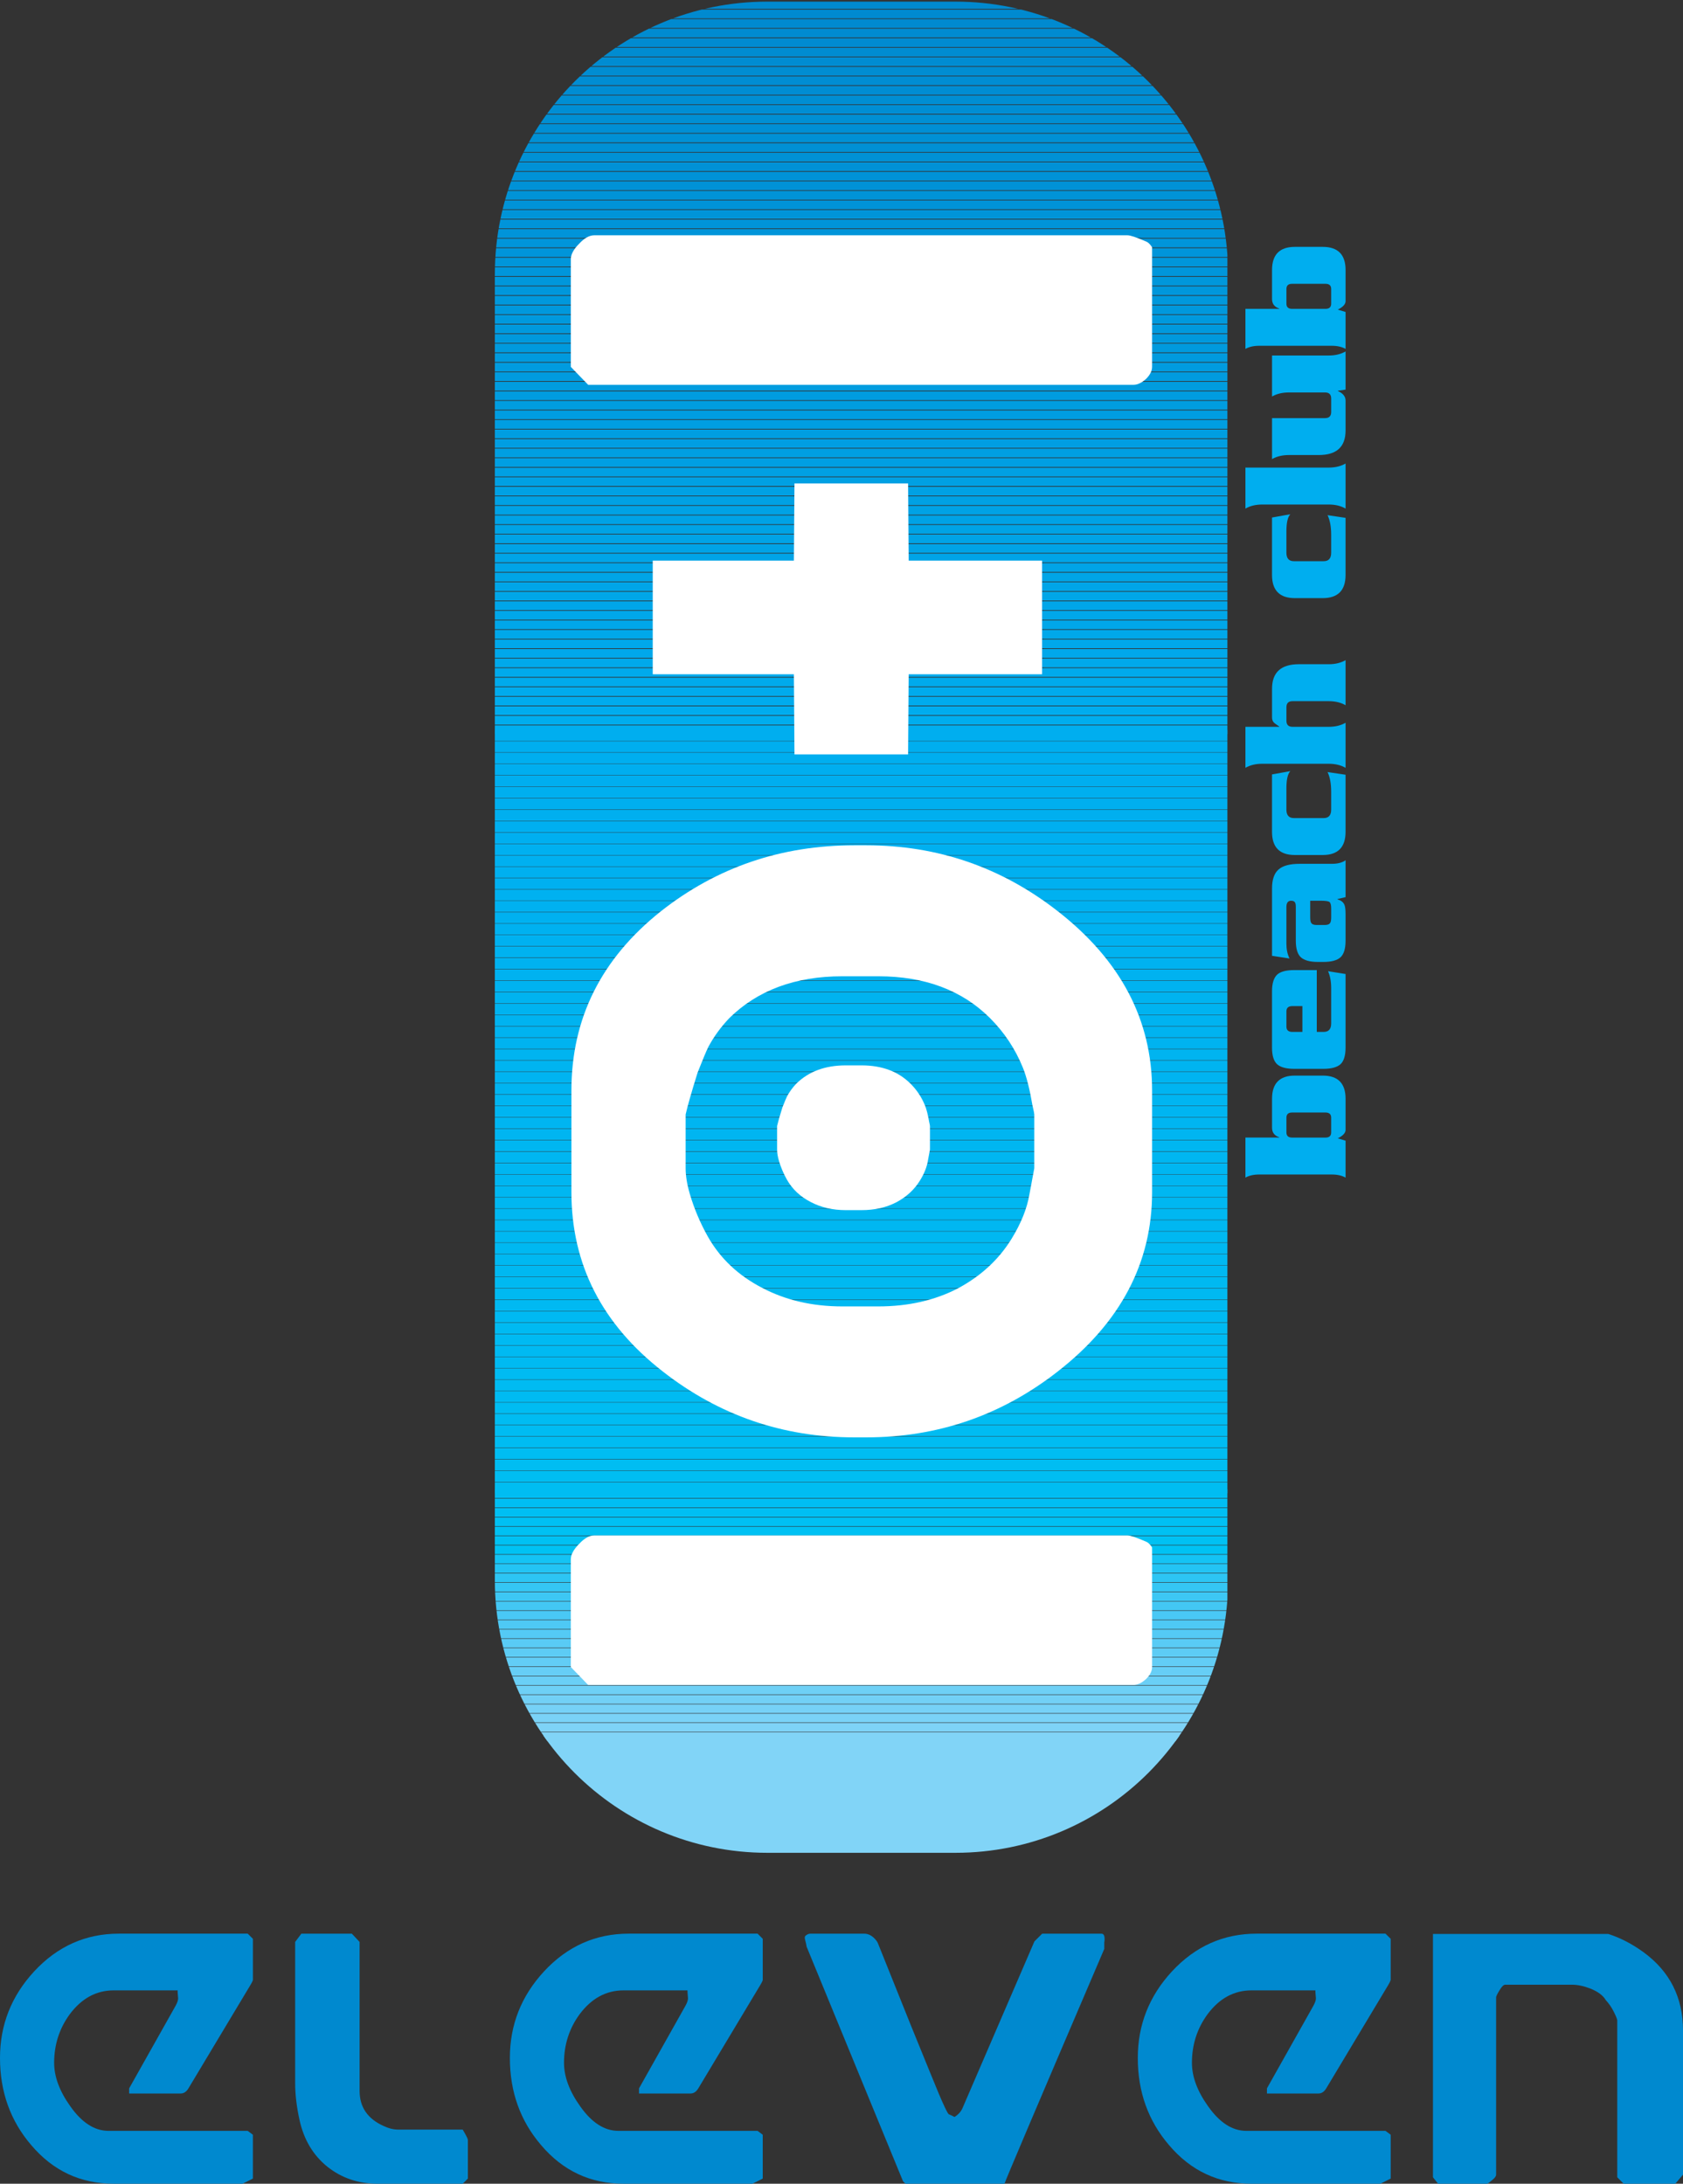 <?xml version="1.0" encoding="utf-8"?>
<!-- Generator: Adobe Illustrator 16.0.0, SVG Export Plug-In . SVG Version: 6.00 Build 0)  -->
<!DOCTYPE svg PUBLIC "-//W3C//DTD SVG 1.1//EN" "http://www.w3.org/Graphics/SVG/1.1/DTD/svg11.dtd">
<svg version="1.1" id="Layer_1" xmlns="http://www.w3.org/2000/svg" xmlns:xlink="http://www.w3.org/1999/xlink" x="0px" y="0px"
	 width="182.508px" height="236.793px" viewBox="0 0 182.508 236.793" enable-background="new 0 0 182.508 236.793"
	 xml:space="preserve">
<rect x="0" y="0" width="182.508" height="236.793" fill="#333333" stroke="none"/>
<g>
	<path fill="#0089CF" d="M0,223.152c0,3.672,1.128,6.82,3.383,9.449c2.366,2.795,5.349,4.191,8.945,4.191h13.977l1.119-0.559v-4.752
		l-0.56-0.42H11.769c-1.509,0-2.888-0.885-4.137-2.654c-1.174-1.641-1.761-3.215-1.761-4.725c0-1.975,0.568-3.736,1.705-5.283
		c1.286-1.715,2.87-2.572,4.752-2.572h6.933c0,0.168,0.009,0.346,0.028,0.531c0.019,0.168,0.028,0.279,0.028,0.336
		c0,0.205-0.093,0.475-0.279,0.811l-5.032,8.945v0.559h5.591c0.335,0,0.615-0.186,0.839-0.559l6.708-11.182
		c0.149-0.242,0.242-0.428,0.28-0.559v-4.473l-0.56-0.559H12.887c-3.597,0-6.663,1.369-9.196,4.107
		C1.23,216.453,0,219.574,0,223.152L0,223.152z"/>
	<path fill="#0089CF" d="M32.678,209.68h5.479l0.839,0.895v16.156c0,1.752,0.866,3.02,2.6,3.801c0.559,0.262,1.09,0.393,1.594,0.393
		h6.988c0.373,0.633,0.559,1.006,0.559,1.117v4.193l-0.559,0.559h-9.225c-2.087,0-3.904-0.615-5.451-1.844
		c-1.547-1.248-2.553-2.936-3.019-5.061c-0.317-1.434-0.475-2.768-0.475-3.996v-15.318L32.678,209.68L32.678,209.68z"/>
	<path fill="#0089CF" d="M55.292,223.152c0,3.672,1.127,6.82,3.382,9.449c2.367,2.795,5.349,4.191,8.945,4.191h13.977l1.118-0.559
		v-4.752l-0.559-0.42H67.06c-1.509,0-2.889-0.885-4.137-2.654c-1.174-1.641-1.761-3.215-1.761-4.725
		c0-1.975,0.568-3.736,1.705-5.283c1.286-1.715,2.87-2.572,4.752-2.572h6.933c0,0.168,0.01,0.346,0.028,0.531
		c0.018,0.168,0.027,0.279,0.027,0.336c0,0.205-0.093,0.475-0.279,0.811l-5.031,8.945v0.559h5.59c0.335,0,0.615-0.186,0.839-0.559
		l6.709-11.182c0.148-0.242,0.242-0.428,0.279-0.559v-4.473l-0.559-0.559H68.178c-3.596,0-6.662,1.369-9.196,4.107
		C56.521,216.453,55.292,219.574,55.292,223.152L55.292,223.152z"/>
	<path fill="#0089CF" d="M87.465,211.076l10.455,25.438c0.074,0.094,0.168,0.188,0.279,0.279h10.734
		c-0.055,0,3.551-8.488,10.818-25.465v-0.699c0-0.037,0.01-0.102,0.027-0.195c0.037-0.504-0.074-0.754-0.334-0.754h-6.43
		l-0.84,0.838l-7.826,18.143c-0.188,0.373-0.467,0.67-0.838,0.895c-0.205-0.113-0.42-0.215-0.645-0.309
		c-0.166-0.205-0.512-0.922-1.033-2.152c-0.299-0.709-1.324-3.215-3.074-7.52l-3.523-8.777c-0.074-0.223-0.242-0.457-0.504-0.699
		c-0.316-0.279-0.65-0.418-1.006-0.418h-5.87c-0.186,0-0.373,0.092-0.559,0.279v0.055c-0.019,0.037-0.028,0.066-0.028,0.084
		c0,0.074,0.028,0.215,0.083,0.42C87.41,210.723,87.446,210.908,87.465,211.076L87.465,211.076z"/>
	<path fill="#0089CF" d="M123.385,223.152c0,3.672,1.129,6.82,3.383,9.449c2.367,2.795,5.35,4.191,8.945,4.191h13.977l1.119-0.559
		v-4.752l-0.561-0.42h-15.094c-1.51,0-2.889-0.885-4.137-2.654c-1.176-1.641-1.762-3.215-1.762-4.725
		c0-1.975,0.568-3.736,1.705-5.283c1.285-1.715,2.869-2.572,4.752-2.572h6.932c0,0.168,0.01,0.346,0.029,0.531
		c0.018,0.168,0.027,0.279,0.027,0.336c0,0.205-0.094,0.475-0.279,0.811l-5.031,8.945v0.559h5.59c0.336,0,0.615-0.186,0.84-0.559
		l6.709-11.182c0.148-0.242,0.24-0.428,0.279-0.559v-4.473l-0.561-0.559h-13.977c-3.596,0-6.662,1.369-9.195,4.107
		C124.615,216.453,123.385,219.574,123.385,223.152L123.385,223.152z"/>
	<path fill="#0089CF" d="M155.393,236.094l0.559,0.699h5.311c0.057,0,0.262-0.148,0.615-0.447c0.242-0.205,0.363-0.381,0.363-0.531
		v-19.23c0-0.113,0.121-0.363,0.363-0.756c0.242-0.41,0.447-0.615,0.615-0.615h7.268c0.598,0,1.258,0.141,1.986,0.42
		c0.818,0.336,1.369,0.746,1.648,1.23c0.354,0.391,0.633,0.791,0.838,1.201c0.242,0.467,0.383,0.801,0.42,1.006v17.023l0.699,0.699
		h5.59l0.84-0.979v-15.652c0-3.561-1.426-6.383-4.277-8.471c-1.23-0.895-2.508-1.557-3.83-1.984h-19.008V236.094L155.393,236.094z"
		/>
	<g>
		<defs>
			<path id="SVGID_1_" d="M53.663,29.734c0-16.325,13.233-29.559,29.559-29.559h20.394c16.324,0,29.559,13.233,29.559,29.559V171.35
				c0,16.326-13.234,29.559-29.559,29.559H83.221c-16.325,0-29.559-13.232-29.559-29.559V29.734L53.663,29.734z"/>
		</defs>
		<clipPath id="SVGID_2_">
			<use xlink:href="#SVGID_1_"  overflow="visible"/>
		</clipPath>
		<rect x="53.661" clip-path="url(#SVGID_2_)" fill="#0089CF" width="79.44" height="0.96"/>
		<rect x="53.661" y="1.035" clip-path="url(#SVGID_2_)" fill="#008AD0" width="79.44" height="0.96"/>
		<rect x="53.661" y="2.07" clip-path="url(#SVGID_2_)" fill="#008AD0" width="79.44" height="0.96"/>
		<rect x="53.661" y="3.105" clip-path="url(#SVGID_2_)" fill="#008BD1" width="79.44" height="0.96"/>
		<rect x="53.661" y="4.14" clip-path="url(#SVGID_2_)" fill="#008BD1" width="79.44" height="0.96"/>
		<rect x="53.661" y="5.175" clip-path="url(#SVGID_2_)" fill="#008CD1" width="79.44" height="0.96"/>
		<rect x="53.661" y="6.209" clip-path="url(#SVGID_2_)" fill="#008CD2" width="79.44" height="0.96"/>
		<rect x="53.661" y="7.245" clip-path="url(#SVGID_2_)" fill="#008DD2" width="79.44" height="0.96"/>
		<rect x="53.661" y="8.279" clip-path="url(#SVGID_2_)" fill="#008DD3" width="79.44" height="0.96"/>
		<rect x="53.661" y="9.314" clip-path="url(#SVGID_2_)" fill="#008DD3" width="79.44" height="0.96"/>
		<rect x="53.661" y="10.349" clip-path="url(#SVGID_2_)" fill="#008ED3" width="79.44" height="0.96"/>
		<rect x="53.661" y="11.384" clip-path="url(#SVGID_2_)" fill="#008ED4" width="79.44" height="0.96"/>
		<rect x="53.661" y="12.419" clip-path="url(#SVGID_2_)" fill="#008FD4" width="79.44" height="0.96"/>
		<rect x="53.661" y="13.454" clip-path="url(#SVGID_2_)" fill="#008FD5" width="79.44" height="0.96"/>
		<rect x="53.661" y="14.489" clip-path="url(#SVGID_2_)" fill="#0090D5" width="79.44" height="0.96"/>
		<rect x="53.661" y="15.524" clip-path="url(#SVGID_2_)" fill="#0090D5" width="79.44" height="0.96"/>
		<rect x="53.661" y="16.559" clip-path="url(#SVGID_2_)" fill="#0091D6" width="79.44" height="0.96"/>
		<rect x="53.661" y="17.594" clip-path="url(#SVGID_2_)" fill="#0091D6" width="79.44" height="0.96"/>
		<rect x="53.661" y="18.628" clip-path="url(#SVGID_2_)" fill="#0092D7" width="79.44" height="0.96"/>
		<rect x="53.661" y="19.664" clip-path="url(#SVGID_2_)" fill="#0092D7" width="79.44" height="0.96"/>
		<rect x="53.661" y="20.698" clip-path="url(#SVGID_2_)" fill="#0093D7" width="79.44" height="0.96"/>
		<rect x="53.661" y="21.733" clip-path="url(#SVGID_2_)" fill="#0093D8" width="79.44" height="0.96"/>
		<rect x="53.661" y="22.768" clip-path="url(#SVGID_2_)" fill="#0094D8" width="79.44" height="0.96"/>
		<rect x="53.661" y="23.803" clip-path="url(#SVGID_2_)" fill="#0094D9" width="79.44" height="0.96"/>
		<rect x="53.661" y="24.838" clip-path="url(#SVGID_2_)" fill="#0094D9" width="79.44" height="0.96"/>
		<rect x="53.661" y="25.873" clip-path="url(#SVGID_2_)" fill="#0095DA" width="79.44" height="0.96"/>
		<rect x="53.661" y="26.908" clip-path="url(#SVGID_2_)" fill="#0095DA" width="79.44" height="0.96"/>
		<rect x="53.661" y="27.943" clip-path="url(#SVGID_2_)" fill="#0096DA" width="79.44" height="0.96"/>
		<rect x="53.661" y="28.978" clip-path="url(#SVGID_2_)" fill="#0096DB" width="79.44" height="0.96"/>
		<rect x="53.661" y="30.013" clip-path="url(#SVGID_2_)" fill="#0097DB" width="79.44" height="0.96"/>
		<rect x="53.661" y="31.047" clip-path="url(#SVGID_2_)" fill="#0097DB" width="79.44" height="0.96"/>
		<rect x="53.661" y="32.083" clip-path="url(#SVGID_2_)" fill="#0098DC" width="79.44" height="0.96"/>
		<rect x="53.661" y="33.117" clip-path="url(#SVGID_2_)" fill="#0098DC" width="79.44" height="0.96"/>
		<rect x="53.661" y="34.152" clip-path="url(#SVGID_2_)" fill="#0099DD" width="79.44" height="0.96"/>
		<rect x="53.661" y="35.187" clip-path="url(#SVGID_2_)" fill="#0099DD" width="79.44" height="0.96"/>
		<rect x="53.661" y="36.222" clip-path="url(#SVGID_2_)" fill="#0099DD" width="79.44" height="0.96"/>
		<rect x="53.661" y="37.257" clip-path="url(#SVGID_2_)" fill="#009ADE" width="79.44" height="0.96"/>
		<rect x="53.661" y="38.292" clip-path="url(#SVGID_2_)" fill="#009ADE" width="79.44" height="0.96"/>
		<rect x="53.661" y="39.327" clip-path="url(#SVGID_2_)" fill="#009BDF" width="79.44" height="0.96"/>
		<rect x="53.661" y="40.362" clip-path="url(#SVGID_2_)" fill="#009BDF" width="79.44" height="0.96"/>
		<rect x="53.661" y="41.396" clip-path="url(#SVGID_2_)" fill="#009CDF" width="79.44" height="0.96"/>
		<rect x="53.661" y="42.432" clip-path="url(#SVGID_2_)" fill="#009CE0" width="79.44" height="0.96"/>
		<rect x="53.661" y="43.466" clip-path="url(#SVGID_2_)" fill="#009DE0" width="79.44" height="0.96"/>
		<rect x="53.661" y="44.501" clip-path="url(#SVGID_2_)" fill="#009DE1" width="79.44" height="0.96"/>
		<rect x="53.661" y="45.536" clip-path="url(#SVGID_2_)" fill="#009EE1" width="79.44" height="0.96"/>
		<rect x="53.661" y="46.571" clip-path="url(#SVGID_2_)" fill="#009EE1" width="79.44" height="0.96"/>
		<rect x="53.661" y="47.606" clip-path="url(#SVGID_2_)" fill="#009EE2" width="79.44" height="0.96"/>
		<rect x="53.661" y="48.641" clip-path="url(#SVGID_2_)" fill="#009FE2" width="79.44" height="0.96"/>
		<rect x="53.661" y="49.676" clip-path="url(#SVGID_2_)" fill="#009FE3" width="79.44" height="0.96"/>
		<rect x="53.661" y="50.711" clip-path="url(#SVGID_2_)" fill="#00A0E3" width="79.44" height="0.96"/>
		<rect x="53.661" y="51.746" clip-path="url(#SVGID_2_)" fill="#00A0E3" width="79.44" height="0.96"/>
		<rect x="53.661" y="52.781" clip-path="url(#SVGID_2_)" fill="#00A1E4" width="79.44" height="0.96"/>
		<rect x="53.661" y="53.815" clip-path="url(#SVGID_2_)" fill="#00A1E4" width="79.44" height="0.96"/>
		<rect x="53.661" y="54.851" clip-path="url(#SVGID_2_)" fill="#00A2E5" width="79.44" height="0.96"/>
		<rect x="53.661" y="55.885" clip-path="url(#SVGID_2_)" fill="#00A2E5" width="79.44" height="0.96"/>
		<rect x="53.661" y="56.92" clip-path="url(#SVGID_2_)" fill="#00A3E5" width="79.44" height="0.96"/>
		<rect x="53.661" y="57.955" clip-path="url(#SVGID_2_)" fill="#00A3E6" width="79.44" height="0.96"/>
		<rect x="53.661" y="58.99" clip-path="url(#SVGID_2_)" fill="#00A3E6" width="79.44" height="0.96"/>
		<rect x="53.661" y="60.025" clip-path="url(#SVGID_2_)" fill="#00A4E7" width="79.44" height="0.96"/>
		<rect x="53.661" y="61.06" clip-path="url(#SVGID_2_)" fill="#00A4E7" width="79.44" height="0.96"/>
		<rect x="53.661" y="62.095" clip-path="url(#SVGID_2_)" fill="#00A5E7" width="79.44" height="0.96"/>
		<rect x="53.661" y="63.13" clip-path="url(#SVGID_2_)" fill="#00A5E8" width="79.44" height="0.96"/>
		<rect x="53.661" y="64.165" clip-path="url(#SVGID_2_)" fill="#00A6E8" width="79.44" height="0.96"/>
		<rect x="53.661" y="65.2" clip-path="url(#SVGID_2_)" fill="#00A6E9" width="79.44" height="0.96"/>
		<rect x="53.661" y="66.234" clip-path="url(#SVGID_2_)" fill="#00A7E9" width="79.44" height="0.96"/>
		<rect x="53.661" y="67.27" clip-path="url(#SVGID_2_)" fill="#00A7E9" width="79.44" height="0.96"/>
		<rect x="53.661" y="68.304" clip-path="url(#SVGID_2_)" fill="#00A8EA" width="79.44" height="0.96"/>
		<rect x="53.661" y="69.339" clip-path="url(#SVGID_2_)" fill="#00A8EA" width="79.44" height="0.96"/>
		<rect x="53.661" y="70.374" clip-path="url(#SVGID_2_)" fill="#00A8EB" width="79.44" height="0.96"/>
		<rect x="53.661" y="71.409" clip-path="url(#SVGID_2_)" fill="#00A9EB" width="79.44" height="0.96"/>
		<rect x="53.661" y="72.444" clip-path="url(#SVGID_2_)" fill="#00AAEC" width="79.44" height="0.96"/>
		<rect x="53.661" y="73.479" clip-path="url(#SVGID_2_)" fill="#00AAEC" width="79.44" height="0.96"/>
		<rect x="53.661" y="74.514" clip-path="url(#SVGID_2_)" fill="#00ABED" width="79.44" height="0.96"/>
		<rect x="53.661" y="75.549" clip-path="url(#SVGID_2_)" fill="#00ABED" width="79.44" height="0.96"/>
		<rect x="53.661" y="76.583" clip-path="url(#SVGID_2_)" fill="#00ACEE" width="79.44" height="0.96"/>
		<rect x="53.661" y="77.619" clip-path="url(#SVGID_2_)" fill="#00ADEE" width="79.44" height="0.96"/>
		<rect x="53.661" y="78.653" clip-path="url(#SVGID_2_)" fill="#00AEEF" width="79.44" height="0.96"/>
		<rect x="53.661" y="79.151" clip-path="url(#SVGID_2_)" fill="#00AEEF" width="79.44" height="1.2"/>
		<rect x="53.661" y="80.387" clip-path="url(#SVGID_2_)" fill="#00AEEF" width="79.44" height="1.2"/>
		<rect x="53.661" y="81.624" clip-path="url(#SVGID_2_)" fill="#00AEEF" width="79.44" height="1.2"/>
		<rect x="53.661" y="82.86" clip-path="url(#SVGID_2_)" fill="#00AEEF" width="79.44" height="1.2"/>
		<rect x="53.661" y="84.096" clip-path="url(#SVGID_2_)" fill="#00AEEF" width="79.44" height="1.2"/>
		<rect x="53.661" y="85.332" clip-path="url(#SVGID_2_)" fill="#00AFEF" width="79.44" height="1.2"/>
		<rect x="53.661" y="86.568" clip-path="url(#SVGID_2_)" fill="#00AFEF" width="79.44" height="1.2"/>
		<rect x="53.661" y="87.804" clip-path="url(#SVGID_2_)" fill="#00AFEF" width="79.44" height="1.2"/>
		<rect x="53.661" y="89.04" clip-path="url(#SVGID_2_)" fill="#00AFF0" width="79.44" height="1.2"/>
		<rect x="53.661" y="90.276" clip-path="url(#SVGID_2_)" fill="#00AFF0" width="79.44" height="1.2"/>
		<rect x="53.661" y="91.512" clip-path="url(#SVGID_2_)" fill="#00B0F0" width="79.44" height="1.2"/>
		<rect x="53.661" y="92.748" clip-path="url(#SVGID_2_)" fill="#00B0F0" width="79.44" height="1.2"/>
		<rect x="53.661" y="93.984" clip-path="url(#SVGID_2_)" fill="#00B0F0" width="79.44" height="1.2"/>
		<rect x="53.661" y="95.22" clip-path="url(#SVGID_2_)" fill="#00B0F0" width="79.44" height="1.2"/>
		<rect x="53.661" y="96.457" clip-path="url(#SVGID_2_)" fill="#00B1F0" width="79.44" height="1.2"/>
		<rect x="53.661" y="97.692" clip-path="url(#SVGID_2_)" fill="#00B1F0" width="79.44" height="1.2"/>
		<rect x="53.661" y="98.929" clip-path="url(#SVGID_2_)" fill="#00B1F0" width="79.44" height="1.2"/>
		<rect x="53.661" y="100.165" clip-path="url(#SVGID_2_)" fill="#00B1F0" width="79.44" height="1.2"/>
		<rect x="53.661" y="101.401" clip-path="url(#SVGID_2_)" fill="#00B1F0" width="79.44" height="1.2"/>
		<rect x="53.661" y="102.637" clip-path="url(#SVGID_2_)" fill="#00B2F0" width="79.44" height="1.2"/>
		<rect x="53.661" y="103.873" clip-path="url(#SVGID_2_)" fill="#00B2F0" width="79.44" height="1.2"/>
		<rect x="53.661" y="105.109" clip-path="url(#SVGID_2_)" fill="#00B2F0" width="79.44" height="1.2"/>
		<rect x="53.661" y="106.345" clip-path="url(#SVGID_2_)" fill="#00B2F0" width="79.44" height="1.2"/>
		<rect x="53.661" y="107.581" clip-path="url(#SVGID_2_)" fill="#00B3F0" width="79.44" height="1.2"/>
		<rect x="53.661" y="108.817" clip-path="url(#SVGID_2_)" fill="#00B3F0" width="79.44" height="1.2"/>
		<rect x="53.661" y="110.053" clip-path="url(#SVGID_2_)" fill="#00B3F0" width="79.44" height="1.2"/>
		<rect x="53.661" y="111.29" clip-path="url(#SVGID_2_)" fill="#00B3F0" width="79.44" height="1.2"/>
		<rect x="53.661" y="112.526" clip-path="url(#SVGID_2_)" fill="#00B3F0" width="79.44" height="1.2"/>
		<rect x="53.661" y="113.762" clip-path="url(#SVGID_2_)" fill="#00B4F0" width="79.44" height="1.2"/>
		<rect x="53.661" y="114.998" clip-path="url(#SVGID_2_)" fill="#00B4F0" width="79.44" height="1.2"/>
		<rect x="53.661" y="116.234" clip-path="url(#SVGID_2_)" fill="#00B4F1" width="79.44" height="1.2"/>
		<rect x="53.661" y="117.47" clip-path="url(#SVGID_2_)" fill="#00B4F1" width="79.44" height="1.2"/>
		<rect x="53.661" y="118.707" clip-path="url(#SVGID_2_)" fill="#00B5F1" width="79.44" height="1.199"/>
		<rect x="53.661" y="119.941" clip-path="url(#SVGID_2_)" fill="#00B5F1" width="79.44" height="1.201"/>
		<rect x="53.661" y="121.178" clip-path="url(#SVGID_2_)" fill="#00B5F1" width="79.44" height="1.201"/>
		<rect x="53.661" y="122.414" clip-path="url(#SVGID_2_)" fill="#00B5F1" width="79.44" height="1.199"/>
		<rect x="53.661" y="123.65" clip-path="url(#SVGID_2_)" fill="#00B6F1" width="79.44" height="1.199"/>
		<rect x="53.661" y="124.887" clip-path="url(#SVGID_2_)" fill="#00B6F1" width="79.44" height="1.199"/>
		<rect x="53.661" y="126.123" clip-path="url(#SVGID_2_)" fill="#00B6F1" width="79.44" height="1.199"/>
		<rect x="53.661" y="127.359" clip-path="url(#SVGID_2_)" fill="#00B6F1" width="79.44" height="1.199"/>
		<rect x="53.661" y="128.594" clip-path="url(#SVGID_2_)" fill="#00B7F1" width="79.44" height="1.201"/>
		<rect x="53.661" y="129.83" clip-path="url(#SVGID_2_)" fill="#00B7F1" width="79.44" height="1.201"/>
		<rect x="53.661" y="131.066" clip-path="url(#SVGID_2_)" fill="#00B7F1" width="79.44" height="1.201"/>
		<rect x="53.661" y="132.303" clip-path="url(#SVGID_2_)" fill="#00B7F1" width="79.44" height="1.199"/>
		<rect x="53.661" y="133.539" clip-path="url(#SVGID_2_)" fill="#00B8F1" width="79.44" height="1.199"/>
		<rect x="53.661" y="134.775" clip-path="url(#SVGID_2_)" fill="#00B8F1" width="79.44" height="1.199"/>
		<rect x="53.661" y="136.012" clip-path="url(#SVGID_2_)" fill="#00B8F1" width="79.44" height="1.199"/>
		<rect x="53.661" y="137.248" clip-path="url(#SVGID_2_)" fill="#00B8F1" width="79.44" height="1.199"/>
		<rect x="53.661" y="138.482" clip-path="url(#SVGID_2_)" fill="#00B9F1" width="79.44" height="1.201"/>
		<rect x="53.661" y="139.719" clip-path="url(#SVGID_2_)" fill="#00B9F1" width="79.44" height="1.201"/>
		<rect x="53.661" y="140.955" clip-path="url(#SVGID_2_)" fill="#00B9F2" width="79.44" height="1.201"/>
		<rect x="53.661" y="142.191" clip-path="url(#SVGID_2_)" fill="#00B9F2" width="79.44" height="1.201"/>
		<rect x="53.661" y="143.428" clip-path="url(#SVGID_2_)" fill="#00BAF2" width="79.44" height="1.199"/>
		<rect x="53.661" y="144.664" clip-path="url(#SVGID_2_)" fill="#00BAF2" width="79.44" height="1.199"/>
		<rect x="53.661" y="145.9" clip-path="url(#SVGID_2_)" fill="#00BAF2" width="79.44" height="1.199"/>
		<rect x="53.661" y="147.137" clip-path="url(#SVGID_2_)" fill="#00BAF2" width="79.44" height="1.199"/>
		<rect x="53.661" y="148.373" clip-path="url(#SVGID_2_)" fill="#00BBF2" width="79.44" height="1.199"/>
		<rect x="53.661" y="149.607" clip-path="url(#SVGID_2_)" fill="#00BBF2" width="79.44" height="1.201"/>
		<rect x="53.661" y="150.844" clip-path="url(#SVGID_2_)" fill="#00BBF2" width="79.44" height="1.201"/>
		<rect x="53.661" y="152.08" clip-path="url(#SVGID_2_)" fill="#00BCF2" width="79.44" height="1.199"/>
		<rect x="53.661" y="153.316" clip-path="url(#SVGID_2_)" fill="#00BCF2" width="79.44" height="1.199"/>
		<rect x="53.661" y="154.553" clip-path="url(#SVGID_2_)" fill="#00BCF2" width="79.44" height="1.199"/>
		<rect x="53.661" y="155.789" clip-path="url(#SVGID_2_)" fill="#00BCF2" width="79.44" height="1.199"/>
		<rect x="53.661" y="157.025" clip-path="url(#SVGID_2_)" fill="#00BDF2" width="79.44" height="1.199"/>
		<rect x="53.661" y="158.26" clip-path="url(#SVGID_2_)" fill="#00BDF2" width="79.44" height="1.201"/>
		<rect x="53.661" y="159.496" clip-path="url(#SVGID_2_)" fill="#00BDF2" width="79.44" height="1.201"/>
		<rect x="53.661" y="160.732" clip-path="url(#SVGID_2_)" fill="#00BDF2" width="79.44" height="1.201"/>
		<rect x="53.661" y="161.488" clip-path="url(#SVGID_2_)" fill="#00BDF2" width="79.44" height="0.961"/>
		<rect x="53.661" y="162.502" clip-path="url(#SVGID_2_)" fill="#00BEF3" width="79.44" height="0.961"/>
		<rect x="53.661" y="163.516" clip-path="url(#SVGID_2_)" fill="#00BFF3" width="79.44" height="0.961"/>
		<rect x="53.661" y="164.529" clip-path="url(#SVGID_2_)" fill="#00C0F3" width="79.44" height="0.961"/>
		<rect x="53.661" y="165.543" clip-path="url(#SVGID_2_)" fill="#00C1F3" width="79.44" height="0.961"/>
		<rect x="53.661" y="166.557" clip-path="url(#SVGID_2_)" fill="#00C1F3" width="79.44" height="0.961"/>
		<rect x="53.661" y="167.57" clip-path="url(#SVGID_2_)" fill="#00C2F3" width="79.44" height="0.961"/>
		<rect x="53.661" y="168.584" clip-path="url(#SVGID_2_)" fill="#14C3F4" width="79.44" height="0.961"/>
		<rect x="53.661" y="169.598" clip-path="url(#SVGID_2_)" fill="#23C4F4" width="79.44" height="0.961"/>
		<rect x="53.661" y="170.611" clip-path="url(#SVGID_2_)" fill="#2DC5F4" width="79.44" height="0.961"/>
		<rect x="53.661" y="171.625" clip-path="url(#SVGID_2_)" fill="#35C6F4" width="79.44" height="0.961"/>
		<rect x="53.661" y="172.639" clip-path="url(#SVGID_2_)" fill="#3DC7F4" width="79.44" height="0.961"/>
		<rect x="53.661" y="173.652" clip-path="url(#SVGID_2_)" fill="#43C7F4" width="79.44" height="0.961"/>
		<rect x="53.661" y="174.666" clip-path="url(#SVGID_2_)" fill="#49C8F5" width="79.44" height="0.961"/>
		<rect x="53.661" y="175.68" clip-path="url(#SVGID_2_)" fill="#4EC9F5" width="79.44" height="0.961"/>
		<rect x="53.661" y="176.693" clip-path="url(#SVGID_2_)" fill="#54CAF5" width="79.44" height="0.961"/>
		<rect x="53.661" y="177.707" clip-path="url(#SVGID_2_)" fill="#59CBF5" width="79.44" height="0.961"/>
		<rect x="53.661" y="178.721" clip-path="url(#SVGID_2_)" fill="#5DCCF5" width="79.44" height="0.961"/>
		<rect x="53.661" y="179.734" clip-path="url(#SVGID_2_)" fill="#62CDF6" width="79.44" height="0.961"/>
		<rect x="53.661" y="180.748" clip-path="url(#SVGID_2_)" fill="#66CEF6" width="79.44" height="0.961"/>
		<rect x="53.661" y="181.762" clip-path="url(#SVGID_2_)" fill="#6ACFF6" width="79.44" height="0.961"/>
		<rect x="53.661" y="182.775" clip-path="url(#SVGID_2_)" fill="#6ED0F6" width="79.44" height="0.961"/>
		<rect x="53.661" y="183.789" clip-path="url(#SVGID_2_)" fill="#72D0F6" width="79.44" height="0.961"/>
		<rect x="53.661" y="184.803" clip-path="url(#SVGID_2_)" fill="#76D1F7" width="79.44" height="0.961"/>
		<rect x="53.661" y="185.816" clip-path="url(#SVGID_2_)" fill="#7AD2F7" width="79.44" height="0.961"/>
		<rect x="53.661" y="186.83" clip-path="url(#SVGID_2_)" fill="#7ED3F7" width="79.44" height="0.961"/>
		<rect x="53.661" y="187.844" clip-path="url(#SVGID_2_)" fill="#81D4F7" width="79.44" height="0.961"/>
		<rect x="53.661" y="188.195" clip-path="url(#SVGID_2_)" fill="#81D4F7" width="79.44" height="12.959"/>
	</g>
	<path fill="#FFFFFF" d="M63.782,182.709h59.144c0.432,0,0.887-0.217,1.361-0.648c0.432-0.432,0.648-0.863,0.648-1.297v-12.969
		c-0.217-0.346-0.453-0.562-0.713-0.65c-0.994-0.432-1.643-0.648-1.945-0.648H64.43c-0.519,0-1.06,0.305-1.621,0.908
		c-0.606,0.605-0.908,1.168-0.908,1.688v11.672L63.782,182.709L63.782,182.709z"/>
	<path fill-rule="evenodd" clip-rule="evenodd" fill="#FFFFFF" d="M93.936,91.66h-1.295c-7.912,0-14.895,2.378-20.947,7.134
		c-6.485,5.144-9.728,11.629-9.728,19.455v11.024c0,7.824,3.308,14.311,9.922,19.455c6.096,4.756,13.013,7.133,20.753,7.133h1.295
		c7.74,0,14.658-2.377,20.754-7.133c6.83-5.318,10.246-11.803,10.246-19.455v-11.024c0-7.652-3.416-14.138-10.246-19.455
		C108.594,94.039,101.676,91.66,93.936,91.66L93.936,91.66z M74.353,120.844c0.216-0.953,0.648-2.465,1.297-4.54
		c0.562-1.427,0.952-2.356,1.167-2.789c0.605-1.125,1.361-2.161,2.27-3.113c3.069-3.025,7.155-4.539,12.257-4.539h3.891
		c5.059,0,9.1,1.514,12.127,4.539c1.557,1.557,2.746,3.351,3.566,5.384c0.389,0.951,0.734,2.313,1.037,4.086
		c0.131,0.561,0.195,0.887,0.195,0.973v5.836c-0.086,0.432-0.26,1.361-0.52,2.789c-0.26,1.555-0.908,3.178-1.945,4.863
		c-1.383,2.248-3.328,4.043-5.836,5.383c-2.508,1.297-5.383,1.945-8.625,1.945h-3.891c-3.243,0-6.139-0.67-8.69-2.012
		c-2.595-1.34-4.562-3.199-5.902-5.576c-0.821-1.471-1.471-3.004-1.945-4.604c-0.302-1.039-0.454-1.969-0.454-2.789V120.844
		L74.353,120.844z"/>
	<polygon fill="#FFFFFF" points="113.004,60.792 98.541,60.792 98.477,52.427 86.155,52.427 86.091,60.792 70.785,60.792 
		70.785,73.114 86.091,73.114 86.155,81.804 98.477,81.804 98.541,73.114 113.004,73.114 113.004,60.792 	"/>
	<path fill="#FFFFFF" d="M63.782,41.727h59.144c0.432,0,0.887-0.216,1.361-0.648c0.432-0.432,0.648-0.864,0.648-1.297V26.812
		c-0.217-0.346-0.453-0.562-0.713-0.649c-0.994-0.433-1.643-0.649-1.945-0.649H64.43c-0.519,0-1.06,0.304-1.621,0.908
		c-0.606,0.606-0.908,1.167-0.908,1.687v11.673L63.782,41.727L63.782,41.727z"/>
	<path fill="#FFFFFF" d="M84.27,122.092c0.095-0.416,0.285-1.08,0.569-1.99c0.247-0.625,0.417-1.033,0.512-1.223
		c0.265-0.493,0.597-0.948,0.995-1.365c1.346-1.327,3.137-1.99,5.374-1.99h1.708c2.217,0,3.99,0.664,5.316,1.99
		c0.684,0.683,1.203,1.469,1.564,2.361c0.17,0.416,0.322,1.014,0.455,1.791c0.057,0.246,0.084,0.389,0.084,0.426v2.561
		c-0.037,0.189-0.113,0.596-0.227,1.223c-0.113,0.682-0.398,1.393-0.854,2.131c-0.605,0.986-1.459,1.773-2.559,2.361
		c-1.1,0.568-2.361,0.854-3.781,0.854H91.72c-1.422,0-2.691-0.295-3.81-0.883c-1.138-0.586-2-1.402-2.588-2.445
		c-0.36-0.645-0.645-1.316-0.853-2.018c-0.132-0.455-0.199-0.863-0.199-1.223V122.092L84.27,122.092z"/>
	<path fill-rule="evenodd" clip-rule="evenodd" fill="#00AEEF" d="M140.113,123.354h3.631c0.408,0,0.611-0.188,0.611-0.561v-1.596
		c0-0.373-0.203-0.561-0.611-0.561h-3.631c-0.408,0-0.611,0.188-0.611,0.561v1.596C139.502,123.166,139.705,123.354,140.113,123.354
		L140.113,123.354z M145.916,123.691v4.004c-0.395-0.225-0.893-0.338-1.492-0.338h-7.873c-0.6,0-1.098,0.113-1.494,0.338v-4.342
		h3.666v-0.035c-0.521-0.17-0.781-0.514-0.781-1.035v-3.139c0-1.674,0.826-2.511,2.477-2.511h3.021c1.65,0,2.477,0.837,2.477,2.511
		v3.377c0,0.328-0.281,0.633-0.848,0.916L145.916,123.691L145.916,123.691z"/>
	<path fill-rule="evenodd" clip-rule="evenodd" fill="#00AEEF" d="M141.234,111.895v-2.799h-1.088c-0.43,0-0.645,0.192-0.645,0.577
		v1.646c0,0.385,0.215,0.577,0.645,0.577H141.234L141.234,111.895z M142.795,105.193v6.702h0.746c0.543,0,0.814-0.306,0.814-0.916
		v-3.852c0-0.702-0.113-1.307-0.34-1.815l1.9,0.305v7.975c0,0.872-0.186,1.476-0.559,1.816c-0.373,0.328-0.99,0.492-1.85,0.492
		h-3.156c-0.861,0-1.477-0.164-1.85-0.492c-0.375-0.34-0.561-0.944-0.561-1.816V107.5c0-0.871,0.191-1.482,0.576-1.833
		c0.363-0.316,0.973-0.475,1.834-0.475H142.795L142.795,105.193z"/>
	<path fill-rule="evenodd" clip-rule="evenodd" fill="#00AEEF" d="M137.941,103.645v-7.296c0-0.961,0.232-1.646,0.695-2.053
		c0.453-0.418,1.223-0.627,2.309-0.627h3.479c0.645,0,1.143-0.13,1.492-0.39v4.004l-0.881,0.204v0.034
		c0.395,0.113,0.65,0.316,0.764,0.61c0.078,0.181,0.117,0.521,0.117,1.018v2.851c0,0.872-0.186,1.477-0.559,1.816
		c-0.373,0.328-0.99,0.492-1.85,0.492h-0.578c-0.859,0-1.477-0.164-1.85-0.492c-0.373-0.339-0.559-0.944-0.559-1.816v-3.647
		c0-0.249-0.029-0.413-0.086-0.492c-0.068-0.125-0.209-0.187-0.424-0.187c-0.34,0-0.51,0.226-0.51,0.679v3.987
		c0,0.611,0.113,1.143,0.34,1.595L137.941,103.645L137.941,103.645z M142.082,97.672v1.781c0,0.306,0.033,0.509,0.102,0.611
		c0.09,0.158,0.283,0.238,0.576,0.238h0.918c0.293,0,0.486-0.08,0.576-0.238c0.068-0.102,0.102-0.305,0.102-0.611v-0.933
		c0-0.385-0.062-0.623-0.188-0.713c-0.123-0.09-0.439-0.135-0.949-0.135H142.082L142.082,97.672z"/>
	<path fill="#00AEEF" d="M140.316,88.709h3.225c0.543,0,0.814-0.305,0.814-0.916v-1.952c0-0.871-0.129-1.578-0.391-2.121
		l1.951,0.289v6.193c0,1.674-0.826,2.512-2.477,2.512h-3.021c-1.65,0-2.477-0.837-2.477-2.512v-6.227l1.986-0.356
		c-0.283,0.294-0.426,0.921-0.426,1.883v2.291C139.502,88.404,139.773,88.709,140.316,88.709L140.316,88.709z"/>
	<path fill="#00AEEF" d="M135.057,83.259v-4.446h3.666v-0.034c-0.328-0.226-0.51-0.356-0.543-0.39
		c-0.16-0.147-0.238-0.34-0.238-0.577V74.69c0-1.776,0.967-2.664,2.902-2.664h3.24c0.713,0,1.324-0.146,1.832-0.441v4.887
		c-0.508-0.294-1.119-0.441-1.832-0.441h-3.92c-0.441,0-0.662,0.221-0.662,0.662v1.459c0,0.441,0.221,0.662,0.662,0.662h3.92
		c0.713,0,1.324-0.147,1.832-0.441v4.887c-0.508-0.294-1.119-0.441-1.832-0.441h-7.195
		C136.176,82.817,135.566,82.964,135.057,83.259L135.057,83.259z"/>
	<path fill="#00AEEF" d="M140.316,60.854h3.225c0.543,0,0.814-0.306,0.814-0.917v-1.951c0-0.871-0.129-1.578-0.391-2.121
		l1.951,0.289v6.193c0,1.674-0.826,2.511-2.477,2.511h-3.021c-1.65,0-2.477-0.837-2.477-2.511v-6.228l1.986-0.356
		c-0.283,0.294-0.426,0.922-0.426,1.884v2.29C139.502,60.548,139.773,60.854,140.316,60.854L140.316,60.854z"/>
	<path fill="#00AEEF" d="M144.084,54.707h-7.195c-0.713,0-1.322,0.147-1.832,0.442v-4.446h9.027c0.713,0,1.324-0.146,1.832-0.441
		v4.887C145.408,54.854,144.797,54.707,144.084,54.707L144.084,54.707z"/>
	<path fill="#00AEEF" d="M145.916,38.109v4.14l-0.83,0.119v0.034c0.553,0.249,0.83,0.594,0.83,1.035v3.241
		c0,1.776-0.967,2.664-2.9,2.664h-3.242c-0.713,0-1.322,0.147-1.832,0.441v-4.445h5.752c0.441,0,0.662-0.221,0.662-0.662v-1.459
		c0-0.441-0.221-0.662-0.662-0.662h-3.92c-0.713,0-1.322,0.147-1.832,0.441V38.55h6.143
		C144.797,38.55,145.408,38.403,145.916,38.109L145.916,38.109z"/>
	<path fill-rule="evenodd" clip-rule="evenodd" fill="#00AEEF" d="M140.113,33.49h3.631c0.408,0,0.611-0.187,0.611-0.56v-1.595
		c0-0.373-0.203-0.56-0.611-0.56h-3.631c-0.408,0-0.611,0.187-0.611,0.56v1.595C139.502,33.303,139.705,33.49,140.113,33.49
		L140.113,33.49z M145.916,33.829v4.005c-0.395-0.226-0.893-0.339-1.492-0.339h-7.873c-0.6,0-1.098,0.113-1.494,0.339V33.49h3.666
		v-0.035c-0.521-0.169-0.781-0.514-0.781-1.034v-3.14c0-1.674,0.826-2.511,2.477-2.511h3.021c1.65,0,2.477,0.837,2.477,2.511v3.376
		c0,0.328-0.281,0.634-0.848,0.917L145.916,33.829L145.916,33.829z"/>
</g>
</svg>
